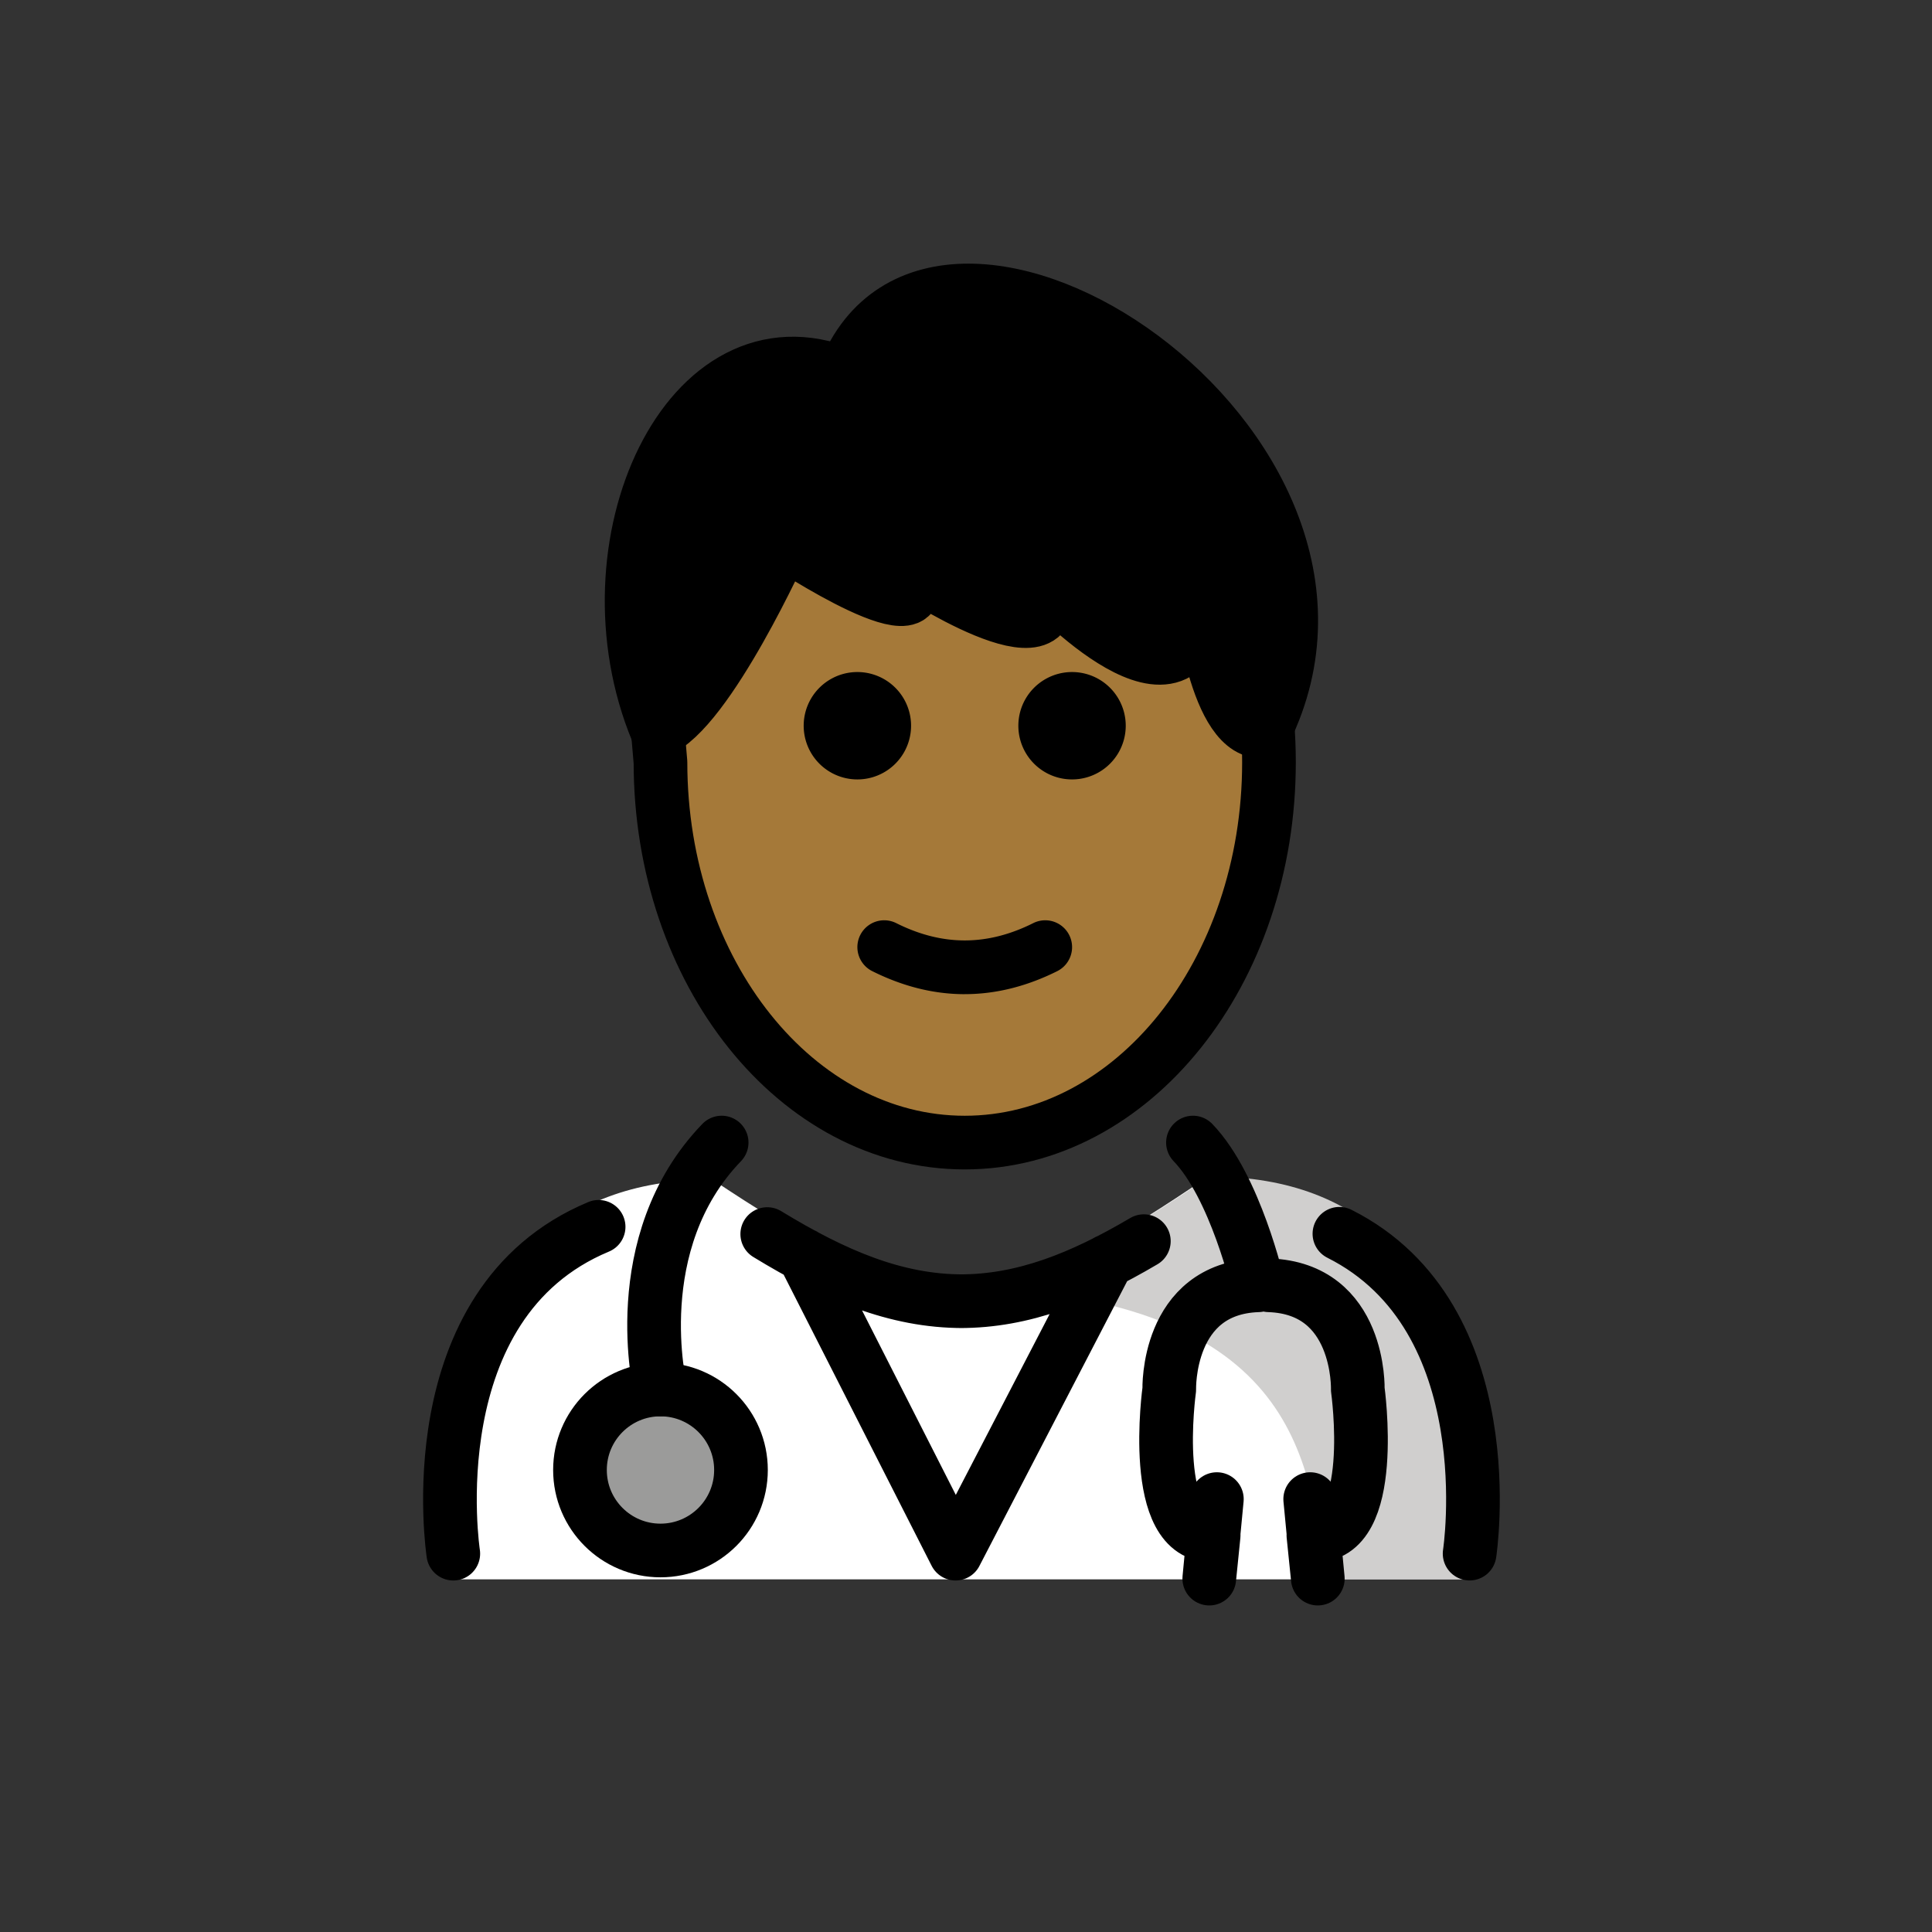 <svg xmlns="http://www.w3.org/2000/svg" viewBox="0 0 72 72"><rect x="0" y="0" width="72" height="72" fill="#333333" stroke="none"/><path fill="#FFF" d="M16.648 58.857s-2.1-14.9 9.9-14.9c3.192 2.128 6.027 3.799 9.1 3.792l.275.1c3.074.007 5.908-1.864 9.1-3.992 11.565-.034 9.51 14.9 9.74 15"/><circle cx="24.614" cy="54.782" r="3" fill="#9B9B9A"/><path fill="#D0CFCE" d="M45.077 43.845c-3.17 2.113-5.275 3.5-9.337 4.088 13.062.412 12.962 6.912 13.724 10.912h5.113s2.614-15.002-9.5-15z"/><path d="M31.46 13.942c-5.826-2.362-9.846 6.39-6.97 13.308 1.895-.736 4.72-7.028 4.72-7.028s6.044 4.012 4.607.965c0 0 6 3.996 5.125.576 0 0 5.42 5.857 5.804.487 0 0 .548 5.266 2.396 5C52.404 16.577 34.89 5.182 31.461 13.942z"/><path fill="#a57939" d="M47.142 27.25c-1.848.266-2.396-5-2.396-5-.384 5.37-5.804-.488-5.804-.488.875 3.421-5.125-.575-5.125-.575 1.437 3.047-4.607-.965-4.607-.965s-2.73 6.074-4.624 6.975c-.013.284-.034.565-.034.853 0 7.828 5.077 14.173 11.339 14.173 6.262 0 11.338-6.345 11.338-14.173 0-.31-.021-.612-.037-.916-.018.038-.03.077-.05.116z"/><g><path d="M41.953 27.047a2 2 0 11-4.002-.002 2 2 0 014.002.002M33.953 27.047a2 2 0 11-4.002-.002 2 2 0 014.002.002M35.953 37.05c-1.152 0-2.304-.287-3.448-.859a1 1 0 11.895-1.789c1.718.86 3.388.86 5.106 0a1 1 0 01.894 1.79c-1.144.571-2.295.857-3.447.857z"/><path fill="none" stroke="#000" stroke-linecap="round" stroke-linejoin="round" stroke-miterlimit="10" stroke-width="2" d="M47.231 26.943c.04.481.06.97.06 1.465 0 7.827-5.076 14.173-11.338 14.173s-11.339-6.346-11.339-14.173l-.124-1.458"/><path fill="none" stroke="#000" stroke-linecap="round" stroke-linejoin="round" stroke-miterlimit="10" stroke-width="2" d="M31.46 13.942c-5.826-2.362-9.846 6.39-6.97 13.308 1.895-.736 4.72-7.028 4.72-7.028s6.044 4.012 4.607.965c0 0 6 3.996 5.125.576 0 0 5.42 5.857 5.804.487 0 0 .548 5.266 2.396 5C52.404 16.577 34.89 5.182 31.461 13.942z"/><circle cx="24.614" cy="54.782" r="3" fill="none" stroke="#000" stroke-linecap="round" stroke-linejoin="round" stroke-miterlimit="10" stroke-width="2"/><path fill="none" stroke="#000" stroke-linecap="round" stroke-linejoin="round" stroke-miterlimit="10" stroke-width="2" d="M24.614 51.782s-1.327-5.46 2.28-9.202M49.916 45.979c6.206 3.118 4.852 11.92 4.852 11.92M28.593 45.99c2.497 1.523 4.785 2.507 7.3 2.502h-.125c2.366.005 4.532-.866 6.86-2.238M16.893 57.9s-1.435-9.325 5.416-12.18M44.458 42.58c1.584 1.644 2.427 5.319 2.427 5.319-3.425.113-3.31 3.883-3.31 3.883s-.779 5.562 1.655 5.431l-.164 1.617.283-2.963M47.291 47.899c3.425.113 3.31 3.883 3.31 3.883s.78 5.562-1.655 5.431l.165 1.617-.284-2.963M29.953 46.767L35.611 57.9M41.268 46.997L35.611 57.9"/></g></svg>